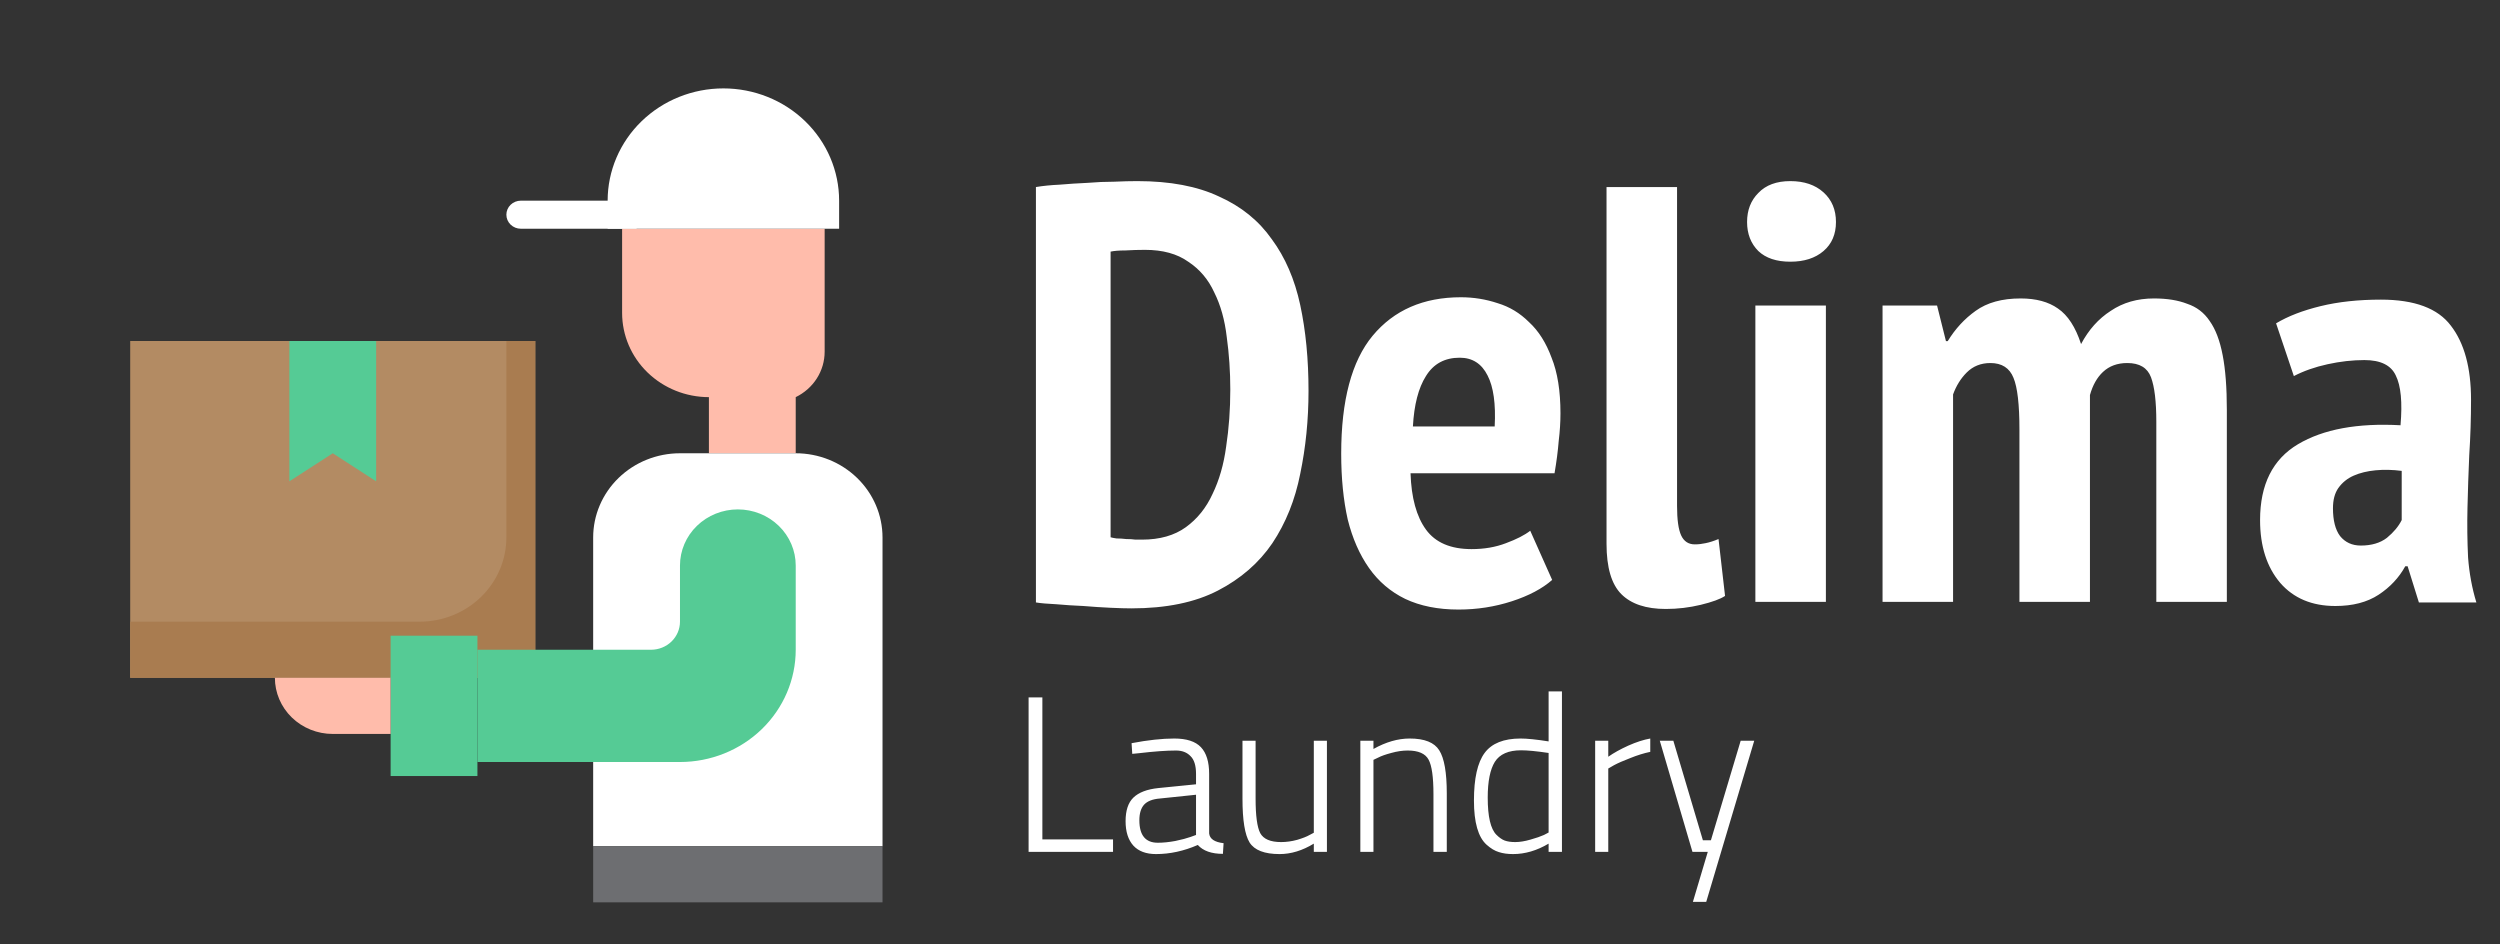 <svg width="270" height="102" viewBox="0 0 270 102" fill="none" xmlns="http://www.w3.org/2000/svg">
<rect x="0" y="0" width="270" height="102" fill="#333333" stroke="none"/>
<path d="M56.25 21.672H68.75V24.703H56.25C55.836 24.703 55.438 24.543 55.145 24.259C54.852 23.975 54.688 23.59 54.688 23.188C54.688 22.785 54.852 22.4 55.145 22.116C55.438 21.832 55.836 21.672 56.25 21.672Z" fill="white"/>
<path d="M14.062 36.828H57.812V73.203H14.062V36.828Z" fill="#B38B63"/>
<path d="M54.688 36.828V58.047C54.688 60.459 53.7 62.772 51.942 64.477C50.184 66.183 47.799 67.141 45.312 67.141H14.062V73.203H57.812V36.828H54.688Z" fill="#A97C50"/>
<path d="M67.188 24.703V33.797C67.188 36.209 68.175 38.522 69.933 40.227C71.692 41.932 74.076 42.891 76.562 42.891V48.953H85.938V42.891C86.876 42.435 87.666 41.735 88.218 40.869C88.77 40.003 89.062 39.004 89.062 37.986V24.703H67.188Z" fill="#FFBCAB"/>
<path d="M85.938 48.953H73.438C70.951 48.953 68.567 49.911 66.808 51.617C65.05 53.322 64.062 55.635 64.062 58.047V91.391H95.312V58.047C95.312 55.635 94.325 53.322 92.567 51.617C90.808 49.911 88.424 48.953 85.938 48.953Z" fill="white"/>
<path d="M85.938 70.172V61.078C85.938 59.47 85.279 57.928 84.107 56.791C82.935 55.654 81.345 55.016 79.688 55.016C78.03 55.016 76.44 55.654 75.268 56.791C74.096 57.928 73.438 59.47 73.438 61.078V67.141C73.438 67.945 73.108 68.716 72.522 69.284C71.936 69.853 71.141 70.172 70.312 70.172H51.562V82.297H73.438C76.753 82.297 79.932 81.019 82.276 78.746C84.621 76.472 85.938 73.388 85.938 70.172Z" fill="#55CB95"/>
<path d="M51.562 68.656H42.188V73.203V79.266V83.812H51.562V82.297V70.172V68.656Z" fill="#55CB95"/>
<path d="M90.625 24.703V21.672C90.625 18.456 89.308 15.372 86.964 13.098C84.62 10.824 81.44 9.547 78.125 9.547C74.81 9.547 71.63 10.824 69.286 13.098C66.942 15.372 65.625 18.456 65.625 21.672V24.703H90.625Z" fill="white"/>
<path d="M35.938 48.953L40.625 51.984V36.828H31.25V51.984L35.938 48.953Z" fill="#55CB95"/>
<path d="M29.688 73.203C29.688 74.811 30.346 76.353 31.518 77.49C32.69 78.627 34.28 79.266 35.938 79.266H42.188V73.203H29.688Z" fill="#FFBCAB"/>
<path d="M64.062 91.391H95.312V97.453H64.062V91.391Z" fill="#6D6E71"/>
<path d="M111.88 20.2C112.648 20.072 113.501 19.987 114.44 19.944C115.421 19.859 116.403 19.795 117.384 19.752C118.408 19.667 119.389 19.624 120.328 19.624C121.267 19.581 122.099 19.56 122.824 19.56C126.365 19.56 129.309 20.115 131.656 21.224C134.045 22.291 135.944 23.827 137.352 25.832C138.803 27.795 139.827 30.163 140.424 32.936C141.021 35.709 141.32 38.803 141.32 42.216C141.32 45.331 141.021 48.317 140.424 51.176C139.869 53.992 138.867 56.488 137.416 58.664C135.965 60.797 134.003 62.504 131.528 63.784C129.053 65.064 125.939 65.704 122.184 65.704C121.629 65.704 120.883 65.683 119.944 65.64C119.005 65.597 118.024 65.533 117 65.448C115.976 65.405 114.995 65.341 114.056 65.256C113.117 65.213 112.392 65.149 111.88 65.064V20.2ZM123.656 26.984C122.973 26.984 122.269 27.005 121.544 27.048C120.861 27.048 120.328 27.091 119.944 27.176V58.024C120.072 58.067 120.285 58.109 120.584 58.152C120.925 58.152 121.267 58.173 121.608 58.216C121.992 58.216 122.333 58.237 122.632 58.28C122.973 58.28 123.208 58.28 123.336 58.28C125.256 58.28 126.835 57.832 128.072 56.936C129.309 56.04 130.269 54.845 130.952 53.352C131.677 51.859 132.168 50.152 132.424 48.232C132.723 46.269 132.872 44.221 132.872 42.088C132.872 40.125 132.744 38.227 132.488 36.392C132.275 34.557 131.827 32.957 131.144 31.592C130.504 30.184 129.565 29.075 128.328 28.264C127.133 27.411 125.576 26.984 123.656 26.984ZM167.634 62.632C166.567 63.571 165.117 64.339 163.282 64.936C161.447 65.533 159.527 65.832 157.522 65.832C155.303 65.832 153.383 65.448 151.762 64.68C150.183 63.912 148.882 62.803 147.858 61.352C146.834 59.901 146.066 58.152 145.554 56.104C145.085 54.013 144.85 51.645 144.85 49C144.85 43.24 145.981 38.995 148.242 36.264C150.546 33.491 153.725 32.104 157.778 32.104C159.143 32.104 160.466 32.317 161.746 32.744C163.026 33.128 164.157 33.811 165.138 34.792C166.162 35.731 166.973 37.011 167.57 38.632C168.21 40.211 168.53 42.216 168.53 44.648C168.53 45.587 168.466 46.589 168.338 47.656C168.253 48.723 168.103 49.875 167.89 51.112H152.338C152.423 53.757 152.978 55.784 154.002 57.192C155.026 58.6 156.669 59.304 158.93 59.304C160.295 59.304 161.533 59.091 162.642 58.664C163.794 58.237 164.669 57.789 165.266 57.32L167.634 62.632ZM157.65 38.632C156.029 38.632 154.813 39.293 154.002 40.616C153.191 41.896 152.722 43.709 152.594 46.056H161.426C161.554 43.624 161.298 41.789 160.658 40.552C160.018 39.272 159.015 38.632 157.65 38.632ZM181.121 54.632C181.121 56.125 181.27 57.192 181.569 57.832C181.868 58.472 182.358 58.792 183.041 58.792C183.425 58.792 183.809 58.749 184.193 58.664C184.62 58.579 185.089 58.429 185.601 58.216L186.305 64.36C185.793 64.701 184.918 65.021 183.681 65.32C182.444 65.619 181.185 65.768 179.905 65.768C177.772 65.768 176.172 65.235 175.105 64.168C174.038 63.101 173.505 61.288 173.505 58.728V20.2H181.121V54.632ZM189.58 33H197.196V65H189.58V33ZM188.684 23.976C188.684 22.696 189.089 21.651 189.9 20.84C190.71 19.987 191.862 19.56 193.356 19.56C194.849 19.56 196.044 19.965 196.94 20.776C197.836 21.587 198.284 22.653 198.284 23.976C198.284 25.299 197.836 26.344 196.94 27.112C196.044 27.88 194.849 28.264 193.356 28.264C191.862 28.264 190.71 27.88 189.9 27.112C189.089 26.301 188.684 25.256 188.684 23.976ZM218.099 65V46.376C218.099 43.688 217.885 41.832 217.458 40.808C217.032 39.741 216.2 39.208 214.963 39.208C213.939 39.208 213.085 39.549 212.403 40.232C211.763 40.872 211.272 41.661 210.931 42.6V65H203.315V33H209.203L210.163 36.84H210.355C211.165 35.517 212.168 34.429 213.363 33.576C214.6 32.68 216.221 32.232 218.227 32.232C219.891 32.232 221.235 32.595 222.259 33.32C223.325 34.045 224.157 35.325 224.755 37.16C225.565 35.624 226.632 34.429 227.955 33.576C229.277 32.68 230.835 32.232 232.627 32.232C234.035 32.232 235.229 32.424 236.211 32.808C237.235 33.149 238.045 33.768 238.643 34.664C239.283 35.56 239.752 36.797 240.051 38.376C240.349 39.912 240.499 41.875 240.499 44.264V65H232.882V45.544C232.882 43.368 232.691 41.768 232.307 40.744C231.923 39.72 231.069 39.208 229.747 39.208C228.68 39.208 227.805 39.528 227.123 40.168C226.483 40.765 226.013 41.597 225.715 42.664V65H218.099ZM245.816 34.92C247.096 34.152 248.696 33.533 250.616 33.064C252.536 32.595 254.712 32.36 257.144 32.36C260.771 32.36 263.288 33.299 264.696 35.176C266.147 37.053 266.872 39.72 266.872 43.176C266.872 45.181 266.808 47.165 266.68 49.128C266.595 51.048 266.531 52.947 266.488 54.824C266.445 56.659 266.467 58.451 266.552 60.2C266.68 61.907 266.979 63.528 267.448 65.064H261.24L260.024 61.16H259.768C259.085 62.397 258.125 63.421 256.888 64.232C255.651 65.043 254.093 65.448 252.216 65.448C249.699 65.448 247.715 64.616 246.264 62.952C244.813 61.245 244.088 58.984 244.088 56.168C244.088 52.328 245.453 49.597 248.184 47.976C250.915 46.355 254.605 45.672 259.256 45.928C259.469 43.453 259.299 41.661 258.744 40.552C258.232 39.443 257.101 38.888 255.352 38.888C254.072 38.888 252.749 39.037 251.384 39.336C250.019 39.635 248.803 40.061 247.736 40.616L245.816 34.92ZM254.968 58.92C256.12 58.92 257.059 58.643 257.784 58.088C258.509 57.491 259.043 56.851 259.384 56.168V50.856C258.403 50.728 257.464 50.707 256.568 50.792C255.672 50.877 254.883 51.069 254.2 51.368C253.517 51.667 252.963 52.115 252.536 52.712C252.152 53.267 251.96 53.992 251.96 54.888C251.96 56.211 252.216 57.213 252.728 57.896C253.283 58.579 254.029 58.92 254.968 58.92Z" fill="white"/>
<path d="M120.208 92H111.088V75.32H112.576V90.656H120.208V92ZM130.587 83.576V90.008C130.651 90.6 131.171 90.952 132.147 91.064L132.075 92.216C130.843 92.216 129.939 91.896 129.363 91.256C127.859 91.912 126.355 92.24 124.851 92.24C123.779 92.24 122.963 91.936 122.403 91.328C121.843 90.704 121.563 89.824 121.563 88.688C121.563 87.536 121.843 86.688 122.403 86.144C122.979 85.584 123.875 85.24 125.091 85.112L129.171 84.704V83.576C129.171 82.68 128.971 82.04 128.571 81.656C128.187 81.256 127.667 81.056 127.011 81.056C125.987 81.056 124.659 81.152 123.027 81.344L122.283 81.416L122.211 80.264C123.971 79.928 125.507 79.76 126.819 79.76C128.147 79.76 129.107 80.072 129.699 80.696C130.291 81.32 130.587 82.28 130.587 83.576ZM123.051 88.592C123.051 90.208 123.715 91.016 125.043 91.016C125.619 91.016 126.251 90.952 126.939 90.824C127.627 90.68 128.171 90.536 128.571 90.392L129.171 90.176V85.832L125.259 86.24C124.475 86.304 123.907 86.528 123.555 86.912C123.219 87.296 123.051 87.856 123.051 88.592ZM141.892 80H143.308V92H141.892V91.112C140.66 91.864 139.428 92.24 138.196 92.24C136.564 92.24 135.484 91.824 134.956 90.992C134.444 90.16 134.188 88.584 134.188 86.264V80H135.604V86.24C135.604 88.096 135.772 89.344 136.108 89.984C136.46 90.624 137.212 90.944 138.364 90.944C138.924 90.944 139.5 90.864 140.092 90.704C140.684 90.528 141.132 90.352 141.436 90.176L141.892 89.936V80ZM148.333 92H146.917V80H148.333V80.888C149.677 80.136 150.981 79.76 152.245 79.76C153.845 79.76 154.909 80.184 155.437 81.032C155.981 81.88 156.253 83.432 156.253 85.688V92H154.813V85.76C154.813 83.92 154.637 82.68 154.285 82.04C153.933 81.384 153.181 81.056 152.029 81.056C151.469 81.056 150.877 81.144 150.253 81.32C149.645 81.48 149.173 81.648 148.837 81.824L148.333 82.064V92ZM168.69 74.672V92H167.25V91.112C165.986 91.864 164.706 92.24 163.41 92.24C162.818 92.24 162.306 92.168 161.874 92.024C161.442 91.896 161.002 91.632 160.554 91.232C159.642 90.416 159.186 88.824 159.186 86.456C159.186 84.072 159.57 82.36 160.338 81.32C161.106 80.28 162.402 79.76 164.226 79.76C164.93 79.76 165.938 79.864 167.25 80.072V74.672H168.69ZM161.61 90.152C161.914 90.456 162.21 90.664 162.498 90.776C162.802 90.888 163.186 90.944 163.65 90.944C164.13 90.944 164.674 90.856 165.282 90.68C165.906 90.504 166.394 90.336 166.746 90.176L167.25 89.912V81.32C165.97 81.128 164.978 81.032 164.274 81.032C162.914 81.032 161.97 81.448 161.442 82.28C160.93 83.112 160.674 84.4 160.674 86.144C160.674 88.192 160.986 89.528 161.61 90.152ZM172.277 92V80H173.693V81.728C174.285 81.312 175.005 80.912 175.853 80.528C176.717 80.144 177.509 79.888 178.229 79.76V81.2C177.541 81.344 176.821 81.568 176.069 81.872C175.317 82.16 174.733 82.416 174.317 82.64L173.693 83V92H172.277ZM179.257 80H180.721L183.913 90.752H184.777L187.993 80H189.457L184.273 97.4H182.833L184.441 92H182.785L179.257 80Z" fill="white"/>
</svg>

